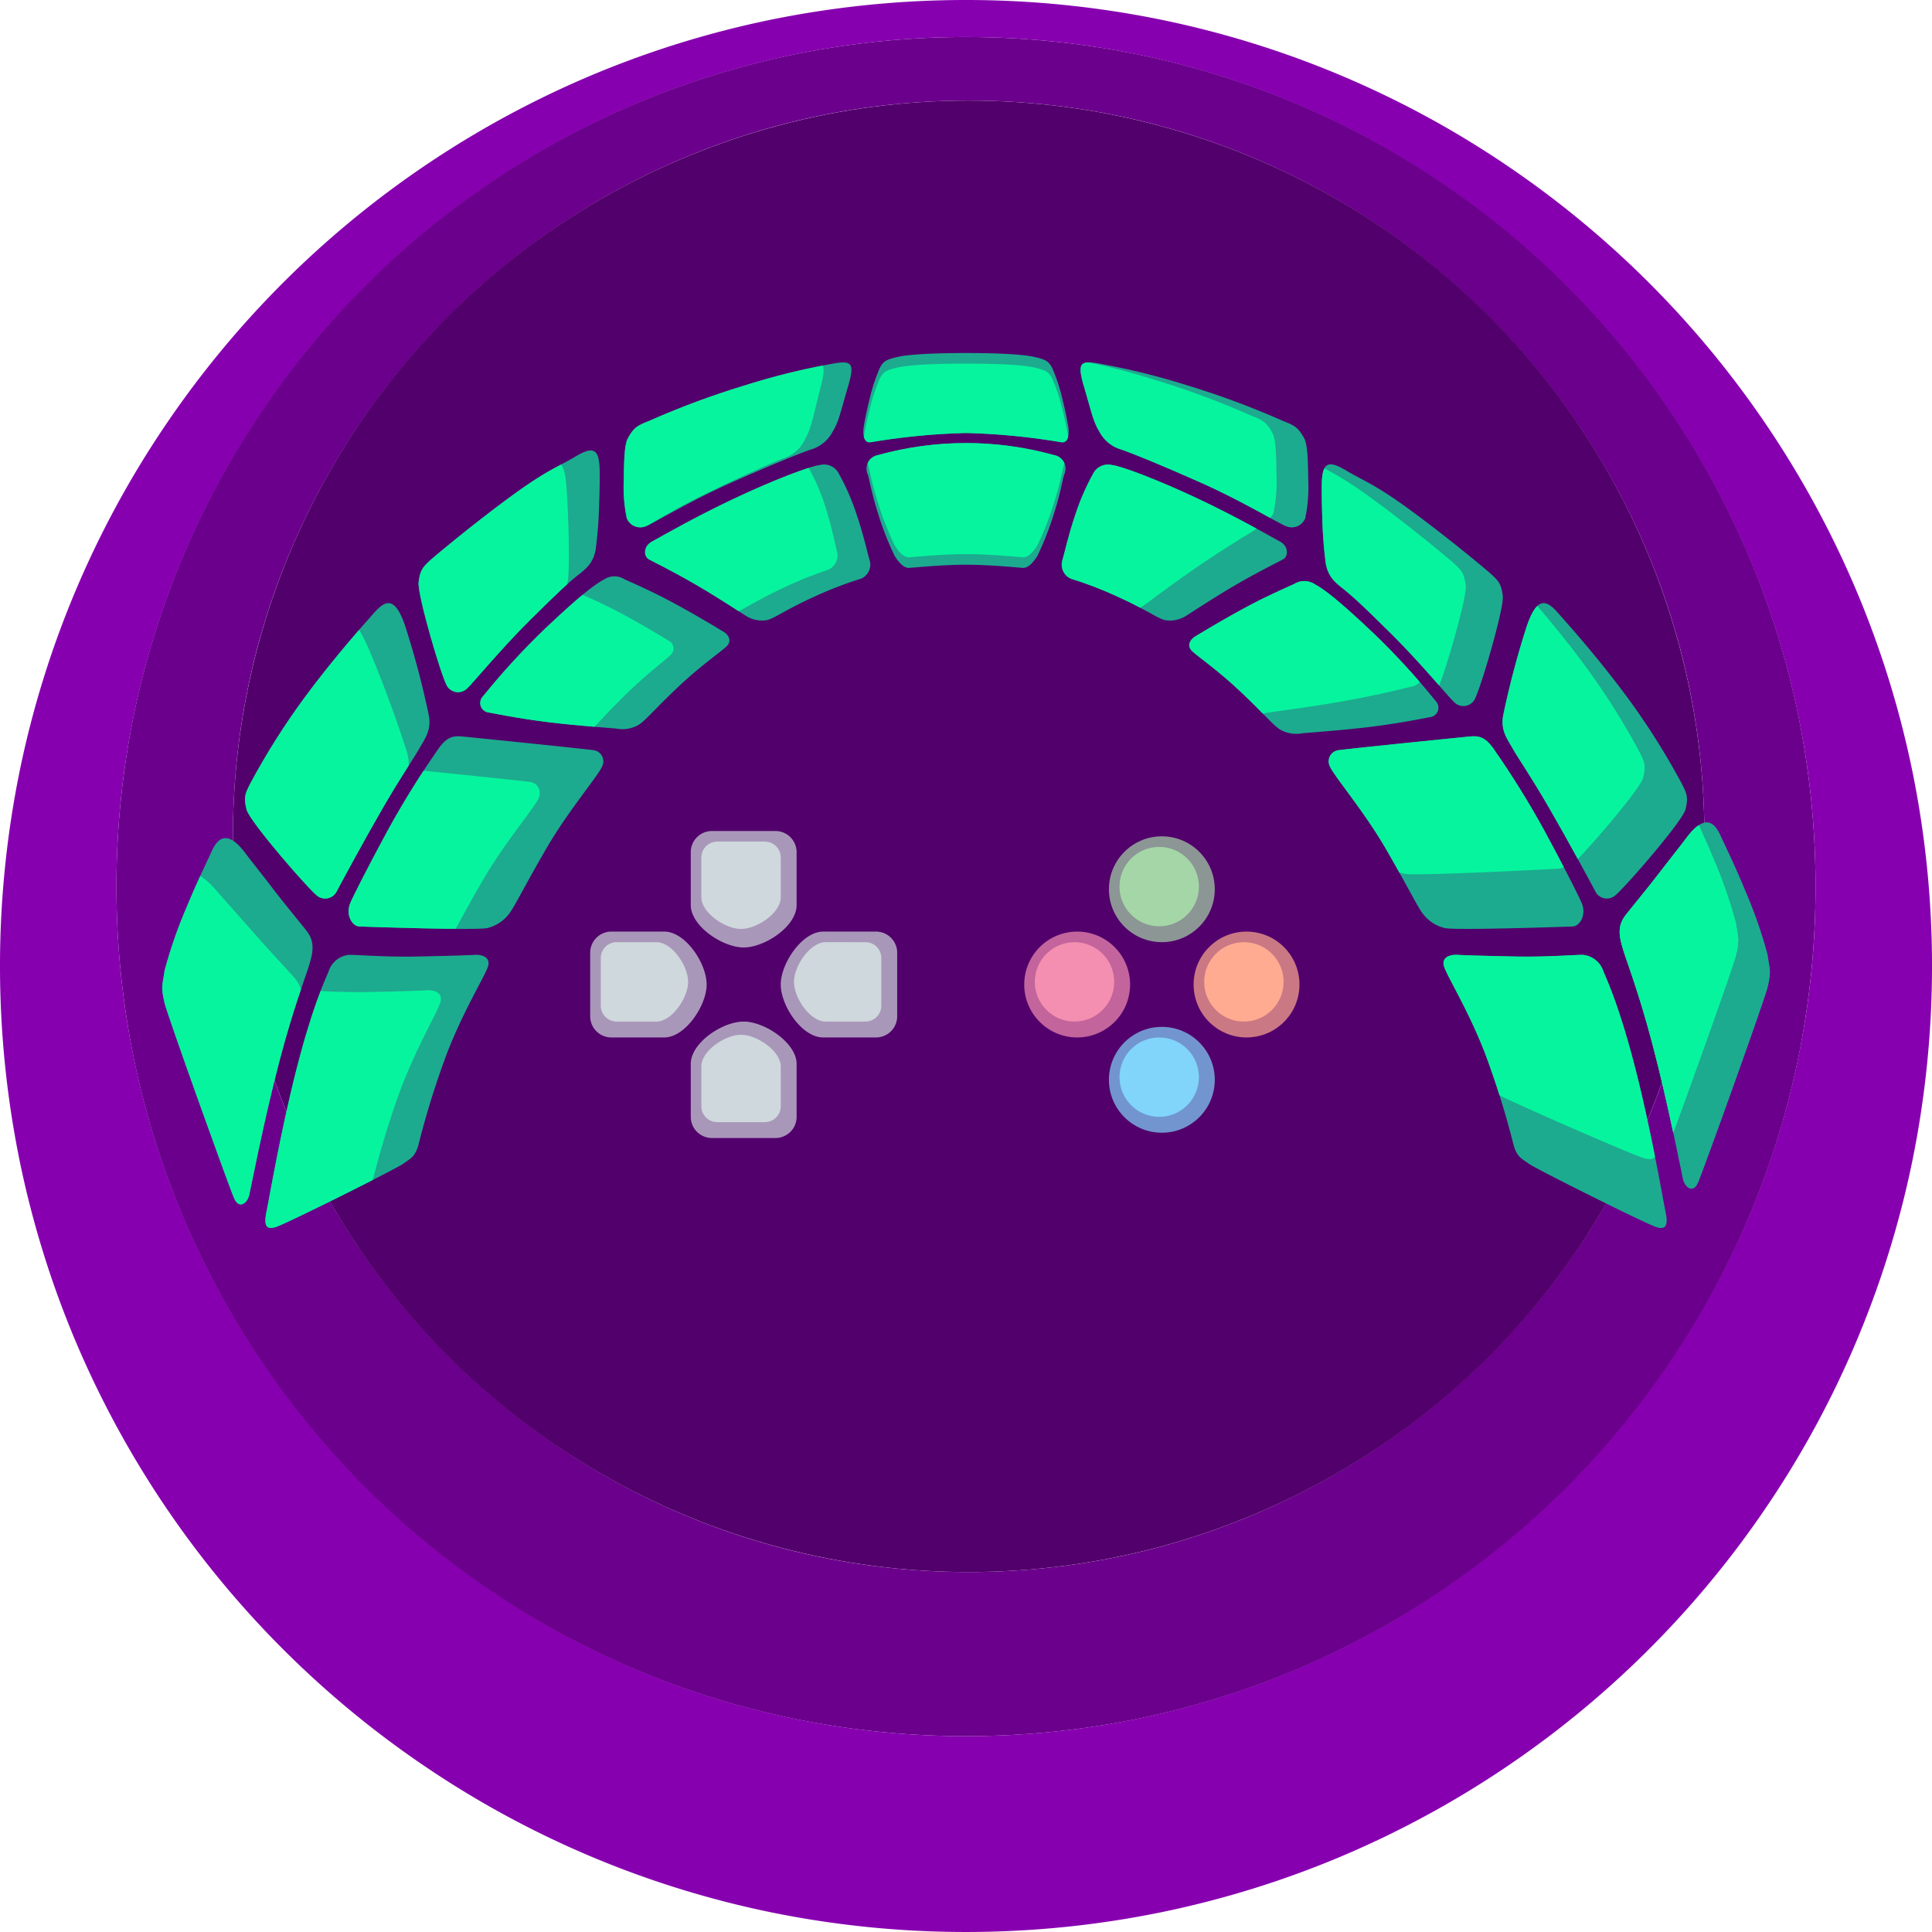 <svg xmlns="http://www.w3.org/2000/svg" xmlns:xlink="http://www.w3.org/1999/xlink" width="365.001" height="364.999" viewBox="0 0 365.001 364.999">
  <defs>
    <clipPath id="clip-path">
      <path id="Path_231" data-name="Path 231" d="M-6211.692-785.831c-1.444-1.022-2.184-1.267-2.871-3.346A161.115,161.115,0,0,0-6220.117-807c-3.381-8.607-7.417-14.813-7.712-16.393s1.313-2.013,2.613-1.933,5.427.209,11.412.321c5.4.1,11.377-.368,12.288-.321a4.5,4.5,0,0,1,3.869,3.134c.755,1.809,3.091,6.82,6.091,18.574s5.291,25.193,5.556,26.4c.509,2.32.618,4.123-1.777,3.278S-6210.248-784.809-6211.692-785.831Z" transform="translate(7311.071 1785.723)" fill="#07f49e" opacity="0.7"/>
    </clipPath>
    <clipPath id="clip-path-2">
      <path id="Path_232" data-name="Path 232" d="M-6193.069-808.2a87.56,87.56,0,0,0,1.955-12.712c.51-5.282.6-8.849.725-10.833s.444-6.16-5.9-3.137c-1.683.8-4.528,2.011-7.193,3.236-4,1.836-8.3,3.57-9.855,4.284-2.427,1.113-2.938,3.2-3.4,5.573s-1.173,8.493-3.474,18.306c-2.677,11.42-6.712,24.553-6.9,25.322-.343,1.394.373,3.27,2.213,1.834s27.166-24.445,28.94-26.435C-6193.781-805.21-6193.984-805.722-6193.069-808.2Z" transform="matrix(0.883, -0.469, 0.469, 0.883, 6991.972, -1230.526)" fill="#07f49e" opacity="0.7"/>
    </clipPath>
    <clipPath id="clip-path-3">
      <path id="Path_233" data-name="Path 233" d="M-6198.54-794.226a135.884,135.884,0,0,0,4.279-19.015c1.42-9.567,1.845-18.159,1.956-19.784.216-3.18.165-6.012-6.049-2.876a163.339,163.339,0,0,0-14.784,8.6c-2.535,1.667-2.717,3.735-3.285,5.729s-1.281,6.115-3.115,12.977-4.513,15.833-4.936,17.158a2.442,2.442,0,0,0,1.825,3.218c1.633.371,19.127-.858,21.132-2.057S-6199.217-792.151-6198.54-794.226Z" transform="translate(6072.863 -2893.377) rotate(-45)" fill="#07f49e" opacity="0.7"/>
    </clipPath>
    <clipPath id="clip-path-4">
      <path id="Path_234" data-name="Path 234" d="M-6198.353-794.8c.331-1.015,2.687-9.243,4.609-17.937s1.563-10.688,2.042-14.734-.423-4.858-4.495-3.09c-1.6.695-3.565,1.61-5.79,2.7a79.977,79.977,0,0,0-7.254,3.931c-2.535,1.667-2.717,3.735-3.285,5.729s-1.236,4.046-3.971,11.246-6.471,14.614-6.894,15.939a2.442,2.442,0,0,0,1.825,3.218c1.633.371,18.23-1.851,20.235-3.051S-6199.03-792.722-6198.353-794.8Z" transform="matrix(0.407, -0.914, 0.914, 0.407, 4341.191, -4453.521)" fill="#07f49e" opacity="0.7"/>
    </clipPath>
    <clipPath id="clip-path-5">
      <path id="Path_235" data-name="Path 235" d="M-6203.469-790.034a157.979,157.979,0,0,0,5.13-18.693,130.525,130.525,0,0,0,2.525-15.862c.479-4.46.225-5.266-4.495-3.407s-6.353,2.26-8.208,3.625a6.778,6.778,0,0,0-3.039,4.54c-.568,2.2-2.206,7.582-4.941,15.519s-6.306,15.117-6.729,16.578a2.731,2.731,0,0,0,1.825,3.548,28.892,28.892,0,0,0,7.175-.062c3.738-.373,6.71-.726,7.778-1.431C-6204.44-787-6204.146-787.747-6203.469-790.034Z" transform="translate(2380.53 -5251.505) rotate(-85)" fill="#07f49e" opacity="0.7"/>
    </clipPath>
    <clipPath id="clip-path-6">
      <path id="Path_236" data-name="Path 236" d="M-6210.881-790.852a7.347,7.347,0,0,1-3.761-3.381c-.875-1.655-2-5.227-5.129-12.949s-7.772-14.943-8.311-16.885a2.128,2.128,0,0,1,2.139-2.844c.986-.03,23.044.794,24.86.888s2.764.587,3.922,2.611a168.721,168.721,0,0,1,7.556,17.073c2.467,6.624,4.814,13.383,5.08,14.594.509,2.32-1.067,4.089-2.329,3.972S-6209.268-790.143-6210.881-790.852Z" transform="translate(7343.917 874.095) rotate(-8)" fill="#07f49e" opacity="0.7"/>
    </clipPath>
    <clipPath id="clip-path-7">
      <path id="Path_237" data-name="Path 237" d="M-6217.191-801.8a6.114,6.114,0,0,1-3.233-2.56c-.753-1.253-1.269-4.208-3.093-9.929s-3.826-9.668-4.288-11.138.8-2.126,1.839-2.154c.454-.012,6.261-.27,11.9-.164,4.333.081,8.567.525,9.292.558a3.576,3.576,0,0,1,3.372,1.977c1,1.533,2.394,4.6,5.173,13.373a137.825,137.825,0,0,1,4.075,16.926,1.8,1.8,0,0,1-2.418,2.162c-.588-.231-5.013-1.544-10.925-3.935C-6210.54-798.725-6216.519-801.541-6217.191-801.8Z" transform="matrix(0.875, -0.485, 0.485, 0.875, 6885.391, -1395.218)" fill="#07f49e" opacity="0.7"/>
    </clipPath>
    <clipPath id="clip-path-8">
      <path id="Path_238" data-name="Path 238" d="M-6217.279-801.188a5.618,5.618,0,0,1-2.889-2.56c-.672-1.253-.517-3.967-1.76-9.975a70.536,70.536,0,0,0-2.431-9.124,2.883,2.883,0,0,1,1.976-3.454c.677-.218,4.492-1.879,8.364-3.066a44.1,44.1,0,0,1,8.568-1.85,3.153,3.153,0,0,1,3.012,1.977c.89,1.533,2.873,8.758,4.434,17.034s2.236,15.042,2.516,17.044-1.323,2.994-2.343,2.546c-.508-.223-4.464-2.328-9.3-4.46C-6211.455-798.984-6216.657-800.918-6217.279-801.188Z" transform="translate(5337.161 -3662.603) rotate(-54)" fill="#07f49e" opacity="0.7"/>
    </clipPath>
    <clipPath id="clip-path-9">
      <path id="Union_3" data-name="Union 3" d="M7277.85,1454.9c-1.134-.086-6.384-.6-10.716-.6s-9.582.516-10.714.6-2.15-1.3-2.769-2.267a57.28,57.28,0,0,1-3.1-7.9c-1.264-3.913-1.684-6.669-1.955-7.437a2.618,2.618,0,0,1,1.955-3.716,61.971,61.971,0,0,1,33.175,0,2.616,2.616,0,0,1,1.955,3.714c-.271.768-.691,3.524-1.955,7.437a57.213,57.213,0,0,1-3.1,7.9c-.6.94-1.575,2.271-2.666,2.271Q7277.9,1454.905,7277.85,1454.9Z" transform="translate(-6274.135 -567.612)" fill="#07f49e" opacity="0.7"/>
    </clipPath>
    <clipPath id="clip-path-10">
      <path id="Union_4" data-name="Union 4" d="M7287.94,1448.259a125.45,125.45,0,0,0-17.959-1.74v0a125.612,125.612,0,0,0-17.959,1.738c-1.39.263-1.557-1.544-1.381-2.762s.576-3.249,1.165-5.58a33.8,33.8,0,0,1,1.91-5.728c.7-1.3,1.332-1.557,3.264-2.018s6.337-.756,13-.756,11.072.295,13,.756,2.559.717,3.264,2.018a33.813,33.813,0,0,1,1.91,5.728c.589,2.331.988,4.361,1.166,5.58.164,1.137.03,2.788-1.122,2.788A1.4,1.4,0,0,1,7287.94,1448.259Z" transform="translate(-6276.981 -584.716)" fill="#07f49e" opacity="0.7"/>
    </clipPath>
    <clipPath id="clip-path-11">
      <path id="Path_241" data-name="Path 241" d="M-6201.874-785.831c1.444-1.022,2.184-1.267,2.871-3.346A161.115,161.115,0,0,1-6193.449-807c3.381-8.607,7.417-14.813,7.712-16.393s-1.313-2.013-2.613-1.933-5.427.209-11.412.321c-5.4.1-11.377-.368-12.288-.321a4.5,4.5,0,0,0-3.869,3.134c-.755,1.809-3.091,6.82-6.091,18.574s-5.291,25.193-5.556,26.4c-.509,2.32-.618,4.123,1.777,3.278S-6203.318-784.809-6201.874-785.831Z" transform="translate(7088.496 1785.723)" fill="#07f49e" opacity="0.7"/>
    </clipPath>
    <clipPath id="clip-path-12">
      <path id="Path_242" data-name="Path 242" d="M34.127,32.388A87.56,87.56,0,0,1,36.082,45.1c.51,5.282.6,8.849.725,10.833s.444,6.16-5.9,3.137c-1.683-.8-4.528-2.011-7.193-3.236-4-1.836-8.3-3.57-9.855-4.284-2.427-1.113-2.938-3.2-3.4-5.573S9.285,37.484,6.984,27.672C4.308,16.251.272,3.119.083,2.349-.26.956.456-.92,2.3.515S29.461,24.96,31.236,26.95C33.416,29.395,33.212,29.907,34.127,32.388Z" transform="matrix(-0.883, -0.469, 0.469, -0.883, 856.539, 1007.962)" fill="#07f49e" opacity="0.7"/>
    </clipPath>
    <clipPath id="clip-path-13">
      <path id="Path_243" data-name="Path 243" d="M26.063,6.076a135.884,135.884,0,0,1,4.279,19.015c1.42,9.567,1.845,18.159,1.956,19.784.216,3.18.165,6.012-6.049,2.876a163.339,163.339,0,0,1-14.784-8.6C8.93,37.483,8.748,35.416,8.18,33.422S6.9,27.307,5.065,20.444.552,4.611.129,3.286A2.442,2.442,0,0,1,1.955.067C3.588-.3,21.082.925,23.087,2.125S25.386,4,26.063,6.076Z" transform="translate(871.902 950.775) rotate(-135)" fill="#07f49e" opacity="0.7"/>
    </clipPath>
    <clipPath id="clip-path-14">
      <path id="Path_244" data-name="Path 244" d="M25.166,7.043c.331,1.015,2.687,9.243,4.609,17.938s1.563,10.688,2.042,14.734-.423,4.858-4.495,3.09c-1.6-.695-3.565-1.61-5.79-2.7a79.977,79.977,0,0,1-7.254-3.931c-2.535-1.667-2.717-3.735-3.285-5.729S9.758,26.4,7.023,19.2.552,4.585.129,3.26A2.442,2.442,0,0,1,1.955.041C3.588-.33,20.185,1.892,22.189,3.092S24.488,4.968,25.166,7.043Z" transform="matrix(-0.407, -0.914, 0.914, -0.407, 895.792, 911.537)" fill="#07f49e" opacity="0.7"/>
    </clipPath>
    <clipPath id="clip-path-15">
      <path id="Path_245" data-name="Path 245" d="M19.885,6.03a157.979,157.979,0,0,1,5.13,18.693,130.525,130.525,0,0,1,2.525,15.862c.479,4.46.225,5.266-4.495,3.407s-6.353-2.26-8.208-3.625a6.778,6.778,0,0,1-3.039-4.54c-.568-2.2-2.206-7.582-4.941-15.519S.553,5.19.13,3.729A2.731,2.731,0,0,1,1.955.181,28.892,28.892,0,0,1,9.13.243c3.738.373,6.71.726,7.778,1.431C18.914,3,19.208,3.742,19.885,6.03Z" transform="matrix(-0.087, -0.996, 0.996, -0.087, 928.893, 879.836)" fill="#07f49e" opacity="0.7"/>
    </clipPath>
    <clipPath id="clip-path-16">
      <path id="Path_246" data-name="Path 246" d="M17.315,3.085a7.347,7.347,0,0,0-3.761,3.381c-.875,1.655-2,5.227-5.129,12.949S.653,34.358.115,36.3a2.128,2.128,0,0,0,2.139,2.844c.986.03,23.044-.794,24.86-.888s2.764-.587,3.922-2.611a168.721,168.721,0,0,0,7.556-17.073c2.467-6.624,4.814-13.383,5.08-14.594C44.18,1.658,42.6-.112,41.342.005S18.928,2.376,17.315,3.085Z" transform="translate(919.302 960.792) rotate(-172)" fill="#07f49e" opacity="0.7"/>
    </clipPath>
    <clipPath id="clip-path-17">
      <path id="Path_247" data-name="Path 247" d="M10.713,9.17a6.114,6.114,0,0,0-3.233,2.56c-.753,1.253-1.269,4.208-3.093,9.929S.561,31.327.1,32.8s.8,2.126,1.839,2.154c.454.012,6.261.27,11.9.164,4.333-.081,8.567-.525,9.292-.558A3.576,3.576,0,0,0,26.5,32.579c1-1.533,2.394-4.6,5.173-13.373A137.825,137.825,0,0,0,35.753,2.28,1.8,1.8,0,0,0,33.335.118c-.588.231-5.013,1.544-10.925,3.935C17.364,6.093,11.385,8.909,10.713,9.17Z" transform="matrix(-0.875, -0.485, 0.485, -0.875, 931.932, 930.878)" fill="#07f49e" opacity="0.7"/>
    </clipPath>
    <clipPath id="clip-path-18">
      <path id="Path_248" data-name="Path 248" d="M7.178,8.678a5.618,5.618,0,0,0-2.889,2.56c-.672,1.253-.517,3.967-1.76,9.975A70.536,70.536,0,0,1,.1,30.338a2.883,2.883,0,0,0,1.976,3.454c.677.218,4.492,1.879,8.364,3.066a44.1,44.1,0,0,0,8.568,1.85,3.153,3.153,0,0,0,3.012-1.977c.89-1.533,2.873-8.758,4.434-17.034S28.688,4.655,28.968,2.652,27.645-.342,26.625.106c-.508.223-4.464,2.328-9.3,4.46C13,6.474,7.8,8.409,7.178,8.678Z" transform="matrix(-0.588, -0.809, 0.809, -0.588, 948.636, 907.263)" fill="#07f49e" opacity="0.7"/>
    </clipPath>
  </defs>
  <g id="_3d-dark-bulb" data-name="3d-dark-bulb" transform="translate(9516.001 1118.999)">
    <g id="dark-bulb" transform="translate(-1173)">
      <path id="Exclusion_3" data-name="Exclusion 3" d="M7428.5,1792a183.849,183.849,0,0,1-36.78-3.708,181.506,181.506,0,0,1-65.258-27.461,183.037,183.037,0,0,1-66.122-80.295,181.551,181.551,0,0,1-10.634-34.257,184.265,184.265,0,0,1,0-73.56,181.487,181.487,0,0,1,27.46-65.257,183.031,183.031,0,0,1,80.3-66.12,181.567,181.567,0,0,1,34.257-10.634,184.278,184.278,0,0,1,73.56,0,181.493,181.493,0,0,1,65.257,27.46,183.026,183.026,0,0,1,66.121,80.294,181.592,181.592,0,0,1,10.634,34.257,184.289,184.289,0,0,1,0,73.56,181.511,181.511,0,0,1-27.46,65.257,183.042,183.042,0,0,1-80.294,66.121,181.585,181.585,0,0,1-34.257,10.634A183.841,183.841,0,0,1,7428.5,1792Zm0-358c-88.5,0-160.5,72-160.5,160.5s72,160.5,160.5,160.5,160.5-72,160.5-160.5S7517,1434,7428.5,1434Z" transform="translate(-15589 -2546)" fill="#8700b0"/>
      <path id="Exclusion_4" data-name="Exclusion 4" d="M7406.5,1748a161.681,161.681,0,0,1-32.347-3.261,159.617,159.617,0,0,1-57.391-24.15,160.959,160.959,0,0,1-58.149-70.615,159.69,159.69,0,0,1-9.352-30.127,162.067,162.067,0,0,1,0-64.693,159.632,159.632,0,0,1,24.149-57.391,160.966,160.966,0,0,1,70.615-58.15,159.689,159.689,0,0,1,30.128-9.352,162.066,162.066,0,0,1,64.692,0,159.615,159.615,0,0,1,57.391,24.15,160.962,160.962,0,0,1,58.15,70.615,159.723,159.723,0,0,1,9.352,30.128,162.067,162.067,0,0,1,0,64.693,159.623,159.623,0,0,1-24.15,57.391,160.975,160.975,0,0,1-70.615,58.15,159.676,159.676,0,0,1-30.128,9.352A161.667,161.667,0,0,1,7406.5,1748Zm.5-309c-76.645,0-139,62.355-139,139s62.355,139,139,139,139-62.355,139-139S7483.645,1439,7407,1439Z" transform="translate(-15567 -2539)" fill="#6b008c"/>
      <circle id="Ellipse_49" data-name="Ellipse 49" cx="139" cy="139" r="139" transform="translate(-8299 -1100)" fill="#52006b"/>
      <g id="Group_143" data-name="Group 143" transform="translate(518.5 -242)">
        <g id="Group_136" data-name="Group 136" transform="translate(-9672 -1657)">
          <g id="Component_18_3" data-name="Component 18 – 3" transform="translate(922 956)">
            <path id="Path_209" data-name="Path 209" d="M5,0H15c4.006,0,8,6,8,10s-4.058,10-8,10H5a4,4,0,0,1-4-4V4A4,4,0,0,1,5,0Z" transform="translate(-1 0)" fill="#a997ba"/>
            <path id="Path_210" data-name="Path 210" d="M4,0h7.5c3,0,6,4.5,6,7.5s-3.044,7.5-6,7.5H4a3,3,0,0,1-3-3V3A3,3,0,0,1,4,0Z" transform="translate(1 2)" fill="#cfd8dc"/>
          </g>
          <g id="Group_124" data-name="Group 124">
            <path id="Path_209-2" data-name="Path 209" d="M5,0H15c4.006,0,8,6,8,10s-4.058,10-8,10H5a4,4,0,0,1-4-4V4A4,4,0,0,1,5,0Z" transform="translate(961 936) rotate(90)" fill="#a997ba"/>
            <path id="Path_210-2" data-name="Path 210" d="M4,0h7.5c3,0,6,4.5,6,7.5s-3.044,7.5-6,7.5H4a3,3,0,0,1-3-3V3A3,3,0,0,1,4,0Z" transform="translate(958 938) rotate(90)" fill="#cfd8dc"/>
          </g>
          <g id="Group_122" data-name="Group 122">
            <path id="Path_209-3" data-name="Path 209" d="M5,0H15c4.006,0,8,6,8,10s-4.058,10-8,10H5a4,4,0,0,1-4-4V4A4,4,0,0,1,5,0Z" transform="translate(981 976) rotate(180)" fill="#a997ba"/>
            <path id="Path_210-3" data-name="Path 210" d="M4,0h7.5c3,0,6,4.5,6,7.5s-3.044,7.5-6,7.5H4a3,3,0,0,1-3-3V3A3,3,0,0,1,4,0Z" transform="translate(978 973) rotate(180)" fill="#cfd8dc"/>
          </g>
          <g id="Group_123" data-name="Group 123">
            <path id="Path_209-4" data-name="Path 209" d="M5,0H15c4.006,0,8,6,8,10s-4.058,10-8,10H5a4,4,0,0,1-4-4V4A4,4,0,0,1,5,0Z" transform="translate(941 996) rotate(-90)" fill="#a997ba"/>
            <path id="Path_210-4" data-name="Path 210" d="M4,0h7.5c3,0,6,4.5,6,7.5s-3.044,7.5-6,7.5H4a3,3,0,0,1-3-3V3A3,3,0,0,1,4,0Z" transform="translate(943 993) rotate(-90)" fill="#cfd8dc"/>
          </g>
        </g>
        <g id="Group_137" data-name="Group 137" transform="translate(-9672 -1657)">
          <circle id="Ellipse_32" data-name="Ellipse 32" cx="10" cy="10" r="10" transform="translate(1036 956)" fill="#cb7885"/>
          <circle id="Ellipse_34" data-name="Ellipse 34" cx="10" cy="10" r="10" transform="translate(1020 974)" fill="#7295cf"/>
          <circle id="Ellipse_35" data-name="Ellipse 35" cx="10" cy="10" r="10" transform="translate(1020 938)" fill="#8c9695"/>
          <circle id="Ellipse_33" data-name="Ellipse 33" cx="10" cy="10" r="10" transform="translate(1004 956)" fill="#c3649c"/>
          <circle id="Ellipse_36" data-name="Ellipse 36" cx="7.5" cy="7.5" r="7.5" transform="translate(1022 940)" fill="#a5d6a7"/>
          <circle id="Ellipse_38" data-name="Ellipse 38" cx="7.5" cy="7.5" r="7.5" transform="translate(1038 958)" fill="#ffab91"/>
          <circle id="Ellipse_39" data-name="Ellipse 39" cx="7.5" cy="7.5" r="7.5" transform="translate(1022 976)" fill="#81d4fa"/>
          <circle id="Ellipse_37" data-name="Ellipse 37" cx="7.5" cy="7.5" r="7.5" transform="translate(1006 958)" fill="#f48fb1"/>
        </g>
        <g id="_70" data-name="70" transform="translate(-9672 -1657)">
          <path id="Path_178" data-name="Path 178" d="M-6211.692-785.831c-1.444-1.022-2.184-1.267-2.871-3.346A161.115,161.115,0,0,0-6220.117-807c-3.381-8.607-7.417-14.813-7.712-16.393s1.313-2.013,2.613-1.933,5.427.209,11.412.321c5.4.1,11.377-.368,12.288-.321a4.5,4.5,0,0,1,3.869,3.134c.755,1.809,3.091,6.82,6.091,18.574s5.291,25.193,5.556,26.4c.509,2.32.618,4.123-1.777,3.278S-6210.248-784.809-6211.692-785.831Z" transform="translate(7311.071 1785.723)" fill="#1cab8f"/>
          <path id="Path_179" data-name="Path 179" d="M-6193.069-808.2a87.56,87.56,0,0,0,1.955-12.712c.51-5.282.6-8.849.725-10.833s.444-6.16-5.9-3.137c-1.683.8-4.528,2.011-7.193,3.236-4,1.836-8.3,3.57-9.855,4.284-2.427,1.113-2.938,3.2-3.4,5.573s-1.173,8.493-3.474,18.306c-2.677,11.42-6.712,24.553-6.9,25.322-.343,1.394.373,3.27,2.213,1.834s27.166-24.445,28.94-26.435C-6193.781-805.21-6193.984-805.722-6193.069-808.2Z" transform="matrix(0.883, -0.469, 0.469, 0.883, 6991.972, -1230.526)" fill="#1cab8f"/>
          <path id="Path_180" data-name="Path 180" d="M-6198.54-794.226a135.884,135.884,0,0,0,4.279-19.015c1.42-9.567,1.845-18.159,1.956-19.784.216-3.18.165-6.012-6.049-2.876a163.339,163.339,0,0,0-14.784,8.6c-2.535,1.667-2.717,3.735-3.285,5.729s-1.281,6.115-3.115,12.977-4.513,15.833-4.936,17.158a2.442,2.442,0,0,0,1.825,3.218c1.633.371,19.127-.858,21.132-2.057S-6199.217-792.151-6198.54-794.226Z" transform="translate(6072.863 -2893.377) rotate(-45)" fill="#1cab8f"/>
          <path id="Path_181" data-name="Path 181" d="M-6198.353-794.8c.331-1.015,2.687-9.243,4.609-17.937s1.563-10.688,2.042-14.734-.423-4.858-4.495-3.09c-1.6.695-3.565,1.61-5.79,2.7a79.977,79.977,0,0,0-7.254,3.931c-2.535,1.667-2.717,3.735-3.285,5.729s-1.236,4.046-3.971,11.246-6.471,14.614-6.894,15.939a2.442,2.442,0,0,0,1.825,3.218c1.633.371,18.23-1.851,20.235-3.051S-6199.03-792.722-6198.353-794.8Z" transform="matrix(0.407, -0.914, 0.914, 0.407, 4341.191, -4453.521)" fill="#1cab8f"/>
          <path id="Path_182" data-name="Path 182" d="M-6203.469-790.034a157.979,157.979,0,0,0,5.13-18.693,130.525,130.525,0,0,0,2.525-15.862c.479-4.46.225-5.266-4.495-3.407s-6.353,2.26-8.208,3.625a6.778,6.778,0,0,0-3.039,4.54c-.568,2.2-2.206,7.582-4.941,15.519s-6.306,15.117-6.729,16.578a2.731,2.731,0,0,0,1.825,3.548,28.892,28.892,0,0,0,7.175-.062c3.738-.373,6.71-.726,7.778-1.431C-6204.44-787-6204.146-787.747-6203.469-790.034Z" transform="translate(2380.53 -5251.505) rotate(-85)" fill="#1cab8f"/>
          <path id="Path_183" data-name="Path 183" d="M-6210.881-790.852a7.347,7.347,0,0,1-3.761-3.381c-.875-1.655-2-5.227-5.129-12.949s-7.772-14.943-8.311-16.885a2.128,2.128,0,0,1,2.139-2.844c.986-.03,23.044.794,24.86.888s2.764.587,3.922,2.611a168.721,168.721,0,0,1,7.556,17.073c2.467,6.624,4.814,13.383,5.08,14.594.509,2.32-1.067,4.089-2.329,3.972S-6209.268-790.143-6210.881-790.852Z" transform="translate(7343.917 874.095) rotate(-8)" fill="#1cab8f"/>
          <path id="Path_184" data-name="Path 184" d="M-6217.191-801.8a6.114,6.114,0,0,1-3.233-2.56c-.753-1.253-1.269-4.208-3.093-9.929s-3.826-9.668-4.288-11.138.8-2.126,1.839-2.154c.454-.012,6.261-.27,11.9-.164,4.333.081,8.567.525,9.292.558a3.576,3.576,0,0,1,3.372,1.977c1,1.533,2.394,4.6,5.173,13.373a137.825,137.825,0,0,1,4.075,16.926,1.8,1.8,0,0,1-2.418,2.162c-.588-.231-5.013-1.544-10.925-3.935C-6210.54-798.725-6216.519-801.541-6217.191-801.8Z" transform="matrix(0.875, -0.485, 0.485, 0.875, 6885.391, -1395.218)" fill="#1cab8f"/>
          <path id="Path_185" data-name="Path 185" d="M-6217.279-801.188a5.618,5.618,0,0,1-2.889-2.56c-.672-1.253-.517-3.967-1.76-9.975a70.536,70.536,0,0,0-2.431-9.124,2.883,2.883,0,0,1,1.976-3.454c.677-.218,4.492-1.879,8.364-3.066a44.1,44.1,0,0,1,8.568-1.85,3.153,3.153,0,0,1,3.012,1.977c.89,1.533,2.873,8.758,4.434,17.034s2.236,15.042,2.516,17.044-1.323,2.994-2.343,2.546c-.508-.223-4.464-2.328-9.3-4.46C-6211.455-798.984-6216.657-800.918-6217.279-801.188Z" transform="translate(5337.161 -3662.603) rotate(-54)" fill="#1cab8f"/>
          <path id="Union_6" data-name="Union 6" d="M7277.85,1454.9c-1.134-.086-6.384-.6-10.716-.6s-9.582.516-10.714.6-2.15-1.3-2.769-2.267a57.28,57.28,0,0,1-3.1-7.9c-1.264-3.913-1.684-6.669-1.955-7.437a2.618,2.618,0,0,1,1.955-3.716,61.971,61.971,0,0,1,33.175,0,2.616,2.616,0,0,1,1.955,3.714c-.271.768-.691,3.524-1.955,7.437a57.213,57.213,0,0,1-3.1,7.9c-.6.94-1.575,2.271-2.666,2.271Q7277.9,1454.905,7277.85,1454.9Z" transform="translate(-6274.135 -567.612)" fill="#1cab8f"/>
          <path id="Union_5" data-name="Union 5" d="M7287.94,1448.259a125.45,125.45,0,0,0-17.959-1.74v0a125.612,125.612,0,0,0-17.959,1.738c-1.39.263-1.557-1.544-1.381-2.762s.576-3.249,1.165-5.58a33.8,33.8,0,0,1,1.91-5.728c.7-1.3,1.332-1.557,3.264-2.018s6.337-.756,13-.756,11.072.295,13,.756,2.559.717,3.264,2.018a33.813,33.813,0,0,1,1.91,5.728c.589,2.331.988,4.361,1.166,5.58.164,1.137.03,2.788-1.122,2.788A1.4,1.4,0,0,1,7287.94,1448.259Z" transform="translate(-6276.981 -584.716)" fill="#1cab8f"/>
          <path id="Path_178-2" data-name="Path 178" d="M-6201.874-785.831c1.444-1.022,2.184-1.267,2.871-3.346A161.115,161.115,0,0,1-6193.449-807c3.381-8.607,7.417-14.813,7.712-16.393s-1.313-2.013-2.613-1.933-5.427.209-11.412.321c-5.4.1-11.377-.368-12.288-.321a4.5,4.5,0,0,0-3.869,3.134c-.755,1.809-3.091,6.82-6.091,18.574s-5.291,25.193-5.556,26.4c-.509,2.32-.618,4.123,1.777,3.278S-6203.318-784.809-6201.874-785.831Z" transform="translate(7088.496 1785.723)" fill="#1cab8f"/>
          <path id="Path_179-2" data-name="Path 179" d="M34.127,32.388A87.56,87.56,0,0,1,36.082,45.1c.51,5.282.6,8.849.725,10.833s.444,6.16-5.9,3.137c-1.683-.8-4.528-2.011-7.193-3.236-4-1.836-8.3-3.57-9.855-4.284-2.427-1.113-2.938-3.2-3.4-5.573S9.285,37.484,6.984,27.672C4.308,16.251.272,3.119.083,2.349-.26.956.456-.92,2.3.515S29.461,24.96,31.236,26.95C33.416,29.395,33.212,29.907,34.127,32.388Z" transform="matrix(-0.883, -0.469, 0.469, -0.883, 856.539, 1007.962)" fill="#1cab8f"/>
          <path id="Path_180-2" data-name="Path 180" d="M26.063,6.076a135.884,135.884,0,0,1,4.279,19.015c1.42,9.567,1.845,18.159,1.956,19.784.216,3.18.165,6.012-6.049,2.876a163.339,163.339,0,0,1-14.784-8.6C8.93,37.483,8.748,35.416,8.18,33.422S6.9,27.307,5.065,20.444.552,4.611.129,3.286A2.442,2.442,0,0,1,1.955.067C3.588-.3,21.082.925,23.087,2.125S25.386,4,26.063,6.076Z" transform="translate(871.902 950.775) rotate(-135)" fill="#1cab8f"/>
          <path id="Path_181-2" data-name="Path 181" d="M25.166,7.043c.331,1.015,2.687,9.243,4.609,17.938s1.563,10.688,2.042,14.734-.423,4.858-4.495,3.09c-1.6-.695-3.565-1.61-5.79-2.7a79.977,79.977,0,0,1-7.254-3.931c-2.535-1.667-2.717-3.735-3.285-5.729S9.758,26.4,7.023,19.2.552,4.585.129,3.26A2.442,2.442,0,0,1,1.955.041C3.588-.33,20.185,1.892,22.189,3.092S24.488,4.968,25.166,7.043Z" transform="matrix(-0.407, -0.914, 0.914, -0.407, 895.792, 911.537)" fill="#1cab8f"/>
          <path id="Path_182-2" data-name="Path 182" d="M19.885,6.03a157.979,157.979,0,0,1,5.13,18.693,130.525,130.525,0,0,1,2.525,15.862c.479,4.46.225,5.266-4.495,3.407s-6.353-2.26-8.208-3.625a6.778,6.778,0,0,1-3.039-4.54c-.568-2.2-2.206-7.582-4.941-15.519S.553,5.19.13,3.729A2.731,2.731,0,0,1,1.955.181,28.892,28.892,0,0,1,9.13.243c3.738.373,6.71.726,7.778,1.431C18.914,3,19.208,3.742,19.885,6.03Z" transform="matrix(-0.087, -0.996, 0.996, -0.087, 928.893, 879.836)" fill="#1cab8f"/>
          <path id="Path_183-2" data-name="Path 183" d="M17.315,3.085a7.347,7.347,0,0,0-3.761,3.381c-.875,1.655-2,5.227-5.129,12.949S.653,34.358.115,36.3a2.128,2.128,0,0,0,2.139,2.844c.986.03,23.044-.794,24.86-.888s2.764-.587,3.922-2.611a168.721,168.721,0,0,0,7.556-17.073c2.467-6.624,4.814-13.383,5.08-14.594C44.18,1.658,42.6-.112,41.342.005S18.928,2.376,17.315,3.085Z" transform="translate(919.302 960.792) rotate(-172)" fill="#1cab8f"/>
          <path id="Path_184-2" data-name="Path 184" d="M10.713,9.17a6.114,6.114,0,0,0-3.233,2.56c-.753,1.253-1.269,4.208-3.093,9.929S.561,31.327.1,32.8s.8,2.126,1.839,2.154c.454.012,6.261.27,11.9.164,4.333-.081,8.567-.525,9.292-.558A3.576,3.576,0,0,0,26.5,32.579c1-1.533,2.394-4.6,5.173-13.373A137.825,137.825,0,0,0,35.753,2.28,1.8,1.8,0,0,0,33.335.118c-.588.231-5.013,1.544-10.925,3.935C17.364,6.093,11.385,8.909,10.713,9.17Z" transform="matrix(-0.875, -0.485, 0.485, -0.875, 931.932, 930.878)" fill="#1cab8f"/>
          <path id="Path_185-2" data-name="Path 185" d="M7.178,8.678a5.618,5.618,0,0,0-2.889,2.56c-.672,1.253-.517,3.967-1.76,9.975A70.536,70.536,0,0,1,.1,30.338a2.883,2.883,0,0,0,1.976,3.454c.677.218,4.492,1.879,8.364,3.066a44.1,44.1,0,0,0,8.568,1.85,3.153,3.153,0,0,0,3.012-1.977c.89-1.533,2.873-8.758,4.434-17.034S28.688,4.655,28.968,2.652,27.645-.342,26.625.106c-.508.223-4.464,2.328-9.3,4.46C13,6.474,7.8,8.409,7.178,8.678Z" transform="matrix(-0.588, -0.809, 0.809, -0.588, 948.636, 907.263)" fill="#1cab8f"/>
        </g>
        <g id="_100" data-name="100" transform="translate(-9672 -1657)">
          <g id="Mask_Group_4" data-name="Mask Group 4" clip-path="url(#clip-path)">
            <path id="Path_211" data-name="Path 211" d="M-6209.446-785.831c-1.646-1.022-2.487-1.267-3.27-3.346A146.923,146.923,0,0,0-6219.041-807c-3.851-8.607-8.447-14.813-8.783-16.393s1.5-2.013,2.977-1.933,6.181.209,13,.321c6.149.1,12.957-.368,13.994-.321a5.038,5.038,0,0,1,4.406,3.134c.859,1.809,3.521,6.82,6.938,18.574s6.025,25.193,6.328,26.4c.579,2.32.7,4.123-2.024,3.278S-6207.8-784.809-6209.446-785.831Z" transform="translate(7303.215 1772.723)" fill="#07f49e"/>
          </g>
          <g id="Mask_Group_3" data-name="Mask Group 3" clip-path="url(#clip-path-2)">
            <path id="Path_212" data-name="Path 212" d="M-6193.069-808.2a87.56,87.56,0,0,0,1.955-12.712c.51-5.282.6-8.849.725-10.833s.444-6.16-5.9-3.137c-1.683.8-4.528,2.011-7.193,3.236-4,1.836-8.3,3.57-9.855,4.284-2.427,1.113-2.938,3.2-3.4,5.573s-1.173,8.493-3.474,18.306c-2.677,11.42-6.712,24.553-6.9,25.322-.343,1.394.373,3.27,2.213,1.834s27.166-24.445,28.94-26.435C-6193.781-805.21-6193.984-805.722-6193.069-808.2Z" transform="matrix(0.883, -0.469, 0.469, 0.883, 6985.972, -1236.526)" fill="#07f49e"/>
          </g>
          <g id="Mask_Group_6" data-name="Mask Group 6" clip-path="url(#clip-path-3)">
            <path id="Path_213" data-name="Path 213" d="M-6198.54-794.226a135.884,135.884,0,0,0,4.279-19.015c1.42-9.567,1.845-18.159,1.956-19.784.216-3.18.165-6.012-6.049-2.876a163.339,163.339,0,0,0-14.784,8.6c-2.535,1.667-2.717,3.735-3.285,5.729s-1.281,6.115-3.115,12.977-4.513,15.833-4.936,17.158a2.442,2.442,0,0,0,1.825,3.218c1.633.371,19.127-.858,21.132-2.057S-6199.217-792.151-6198.54-794.226Z" transform="translate(6064.863 -2899.377) rotate(-45)" fill="#07f49e"/>
          </g>
          <g id="Mask_Group_7" data-name="Mask Group 7" clip-path="url(#clip-path-4)">
            <path id="Path_214" data-name="Path 214" d="M-6198.353-794.8c.331-1.015,2.687-9.243,4.609-17.937s1.563-10.688,2.042-14.734-.423-4.858-4.495-3.09c-1.6.695-3.565,1.61-5.79,2.7a79.977,79.977,0,0,0-7.254,3.931c-2.535,1.667-2.717,3.735-3.285,5.729s-1.236,4.046-3.971,11.246-6.471,14.614-6.894,15.939a2.442,2.442,0,0,0,1.825,3.218c1.633.371,18.23-1.851,20.235-3.051S-6199.03-792.722-6198.353-794.8Z" transform="matrix(0.407, -0.914, 0.914, 0.407, 4334.191, -4455.521)" fill="#07f49e"/>
          </g>
          <g id="Mask_Group_10" data-name="Mask Group 10" clip-path="url(#clip-path-5)">
            <path id="Path_215" data-name="Path 215" d="M-6203.469-790.034a157.979,157.979,0,0,0,5.13-18.693,130.525,130.525,0,0,0,2.525-15.862c.479-4.46.225-5.266-4.495-3.407s-6.353,2.26-8.208,3.625a6.778,6.778,0,0,0-3.039,4.54c-.568,2.2-2.206,7.582-4.941,15.519s-6.306,15.117-6.729,16.578a2.731,2.731,0,0,0,1.825,3.548,28.892,28.892,0,0,0,7.175-.062c3.738-.373,6.71-.726,7.778-1.431C-6204.44-787-6204.146-787.747-6203.469-790.034Z" transform="translate(2374.53 -5252.505) rotate(-85)" fill="#07f49e"/>
          </g>
          <g id="Mask_Group_5" data-name="Mask Group 5" clip-path="url(#clip-path-6)">
            <path id="Path_216" data-name="Path 216" d="M-6207.292-790.852a8.513,8.513,0,0,1-4.54-3.381c-1.057-1.655-2.421-5.227-6.192-12.949s-9.384-14.943-10.034-16.885,1.12-2.807,2.582-2.844c1.191-.03,27.821.794,30.015.888a5.084,5.084,0,0,1,4.735,2.611,156.122,156.122,0,0,1,9.122,17.073c2.979,6.624,5.812,13.383,6.133,14.594a3.074,3.074,0,0,1-2.812,3.972C-6179.807-787.89-6205.344-790.143-6207.292-790.852Z" transform="translate(7332.932 864.358) rotate(-8)" fill="#07f49e"/>
          </g>
          <g id="Mask_Group_8" data-name="Mask Group 8" clip-path="url(#clip-path-7)">
            <path id="Path_217" data-name="Path 217" d="M-6215.286-801.8a7.125,7.125,0,0,1-3.809-2.56c-.887-1.253-1.494-4.208-3.644-9.929s-4.506-9.668-5.05-11.138.939-2.126,2.166-2.154c.535-.012,7.375-.27,14.021-.164,5.1.081,10.091.525,10.945.558a4.389,4.389,0,0,1,3.972,1.977c1.173,1.533,2.82,4.6,6.093,13.373a120.532,120.532,0,0,1,4.8,16.926c.517,1.757-1.5,2.61-2.848,2.162-.692-.231-5.9-1.544-12.869-3.935C-6207.452-798.725-6214.494-801.541-6215.286-801.8Z" transform="matrix(0.875, -0.485, 0.485, 0.875, 6876.817, -1398.129)" fill="#07f49e"/>
          </g>
          <g id="Mask_Group_9" data-name="Mask Group 9" clip-path="url(#clip-path-8)">
            <path id="Path_218" data-name="Path 218" d="M-6215.682-801.188a6.611,6.611,0,0,1-3.531-2.56c-.822-1.253-.632-3.967-2.151-9.975a60.785,60.785,0,0,0-2.972-9.124c-.506-1.47.628-2.982,2.415-3.454.828-.218,5.491-1.879,10.225-3.066a64.533,64.533,0,0,1,10.475-1.85,3.979,3.979,0,0,1,3.683,1.977c1.088,1.533,3.512,8.758,5.42,17.034s2.734,15.042,3.076,17.044a2.23,2.23,0,0,1-2.864,2.546c-.621-.223-5.458-2.328-11.368-4.46C-6208.561-798.984-6214.921-800.918-6215.682-801.188Z" transform="translate(5328.368 -3663.381) rotate(-54)" fill="#07f49e"/>
          </g>
          <g id="Mask_Group_12" data-name="Mask Group 12" clip-path="url(#clip-path-9)">
            <path id="Union_2" data-name="Union 2" d="M7277.85,1454.9c-1.134-.086-6.384-.6-10.716-.6s-9.582.516-10.714.6-2.15-1.3-2.769-2.267a57.28,57.28,0,0,1-3.1-7.9c-1.264-3.913-1.684-6.669-1.955-7.437a2.618,2.618,0,0,1,1.955-3.716,61.971,61.971,0,0,1,33.175,0,2.616,2.616,0,0,1,1.955,3.714c-.271.768-.691,3.524-1.955,7.437a57.213,57.213,0,0,1-3.1,7.9c-.6.94-1.575,2.271-2.666,2.271Q7277.9,1454.905,7277.85,1454.9Z" transform="translate(-6274.135 -569.612)" fill="#07f49e"/>
          </g>
          <g id="Mask_Group_11" data-name="Mask Group 11" clip-path="url(#clip-path-10)">
            <path id="Union_1" data-name="Union 1" d="M7287.94,1448.259a125.45,125.45,0,0,0-17.959-1.74v0a125.612,125.612,0,0,0-17.959,1.738c-1.39.263-1.557-1.544-1.381-2.762s.576-3.249,1.165-5.58a33.8,33.8,0,0,1,1.91-5.728c.7-1.3,1.332-1.557,3.264-2.018s6.337-.756,13-.756,11.072.295,13,.756,2.559.717,3.264,2.018a33.813,33.813,0,0,1,1.91,5.728c.589,2.331.988,4.361,1.166,5.58.164,1.137.03,2.788-1.122,2.788A1.4,1.4,0,0,1,7287.94,1448.259Z" transform="translate(-6276.981 -582.716)" fill="#07f49e"/>
          </g>
          <g id="Mask_Group_13" data-name="Mask Group 13" clip-path="url(#clip-path-11)">
            <path id="Path_221" data-name="Path 221" d="M-6201.874-784.193c1.444-1.064,2.184-1.32,2.871-3.484a173.006,173.006,0,0,1,5.554-18.563c3.381-8.964,7.417-15.428,7.712-17.072s-1.313-2.1-2.613-2.013-5.427.218-11.412.334c-5.4.1-11.377-.383-12.288-.334-1.816.1-3.114,1.38-3.869,3.264s-3.091,7.1-6.091,19.344-5.291,26.238-5.556,27.5c-.509,2.416-.618,4.294,1.777,3.414S-6203.318-783.128-6201.874-784.193Z" transform="translate(7079.496 1792.414)" fill="#07f49e"/>
          </g>
          <g id="Mask_Group_14" data-name="Mask Group 14" clip-path="url(#clip-path-12)">
            <path id="Path_222" data-name="Path 222" d="M40.878,32.388c.542,1.228,1.676,6.95,2.341,12.712.611,5.282.722,8.849.869,10.833s.532,6.16-7.068,3.137C35,58.268,31.6,57.058,28.4,55.834,23.617,54,18.465,52.264,16.6,51.55c-2.907-1.113-3.52-3.2-4.071-5.573s-1.405-8.493-4.161-18.306C5.16,16.251.326,3.119.1,2.349-.312.956.546-.92,2.75.515S35.29,24.96,37.415,26.95C40.026,29.395,39.783,29.907,40.878,32.388Z" transform="matrix(-0.883, -0.469, 0.469, -0.883, 856.539, 1017.962)" fill="#07f49e"/>
          </g>
          <g id="Mask_Group_16" data-name="Mask Group 16" clip-path="url(#clip-path-13)">
            <path id="Path_223" data-name="Path 223" d="M33.115,6.076a112.158,112.158,0,0,1,5.437,19.015,181.849,181.849,0,0,1,2.485,19.784c.274,3.18.21,6.012-7.685,2.876s-15.563-6.933-18.784-8.6-3.452-3.735-4.173-5.729S8.766,27.307,6.436,20.444.7,4.611.164,3.286.408.439,2.483.067s24.3.858,26.85,2.057S32.254,4,33.115,6.076Z" transform="translate(869.902 959.775) rotate(-135)" fill="#07f49e"/>
          </g>
          <g id="Mask_Group_17" data-name="Mask Group 17" clip-path="url(#clip-path-14)">
            <path id="Path_224" data-name="Path 224" d="M30.329,7.043c.4,1.015,3.238,9.243,5.555,17.938s1.884,10.688,2.462,14.734-.51,4.858-5.417,3.09c-1.928-.695-4.3-1.61-6.977-2.7-3.3-1.343-6.888-2.919-8.743-3.931-3.055-1.667-3.274-3.735-3.959-5.729A119.1,119.1,0,0,0,8.464,19.2C5.167,12,.666,4.585.156,3.26S.387.412,2.356.041s21.97,1.851,24.387,3.051S29.513,4.968,30.329,7.043Z" transform="matrix(-0.407, -0.914, 0.914, -0.407, 891.792, 919.537)" fill="#07f49e"/>
          </g>
          <g id="Mask_Group_19" data-name="Mask Group 19" clip-path="url(#clip-path-15)">
            <path id="Path_225" data-name="Path 225" d="M22.167,6.03a145.552,145.552,0,0,1,5.719,18.693A118.1,118.1,0,0,1,30.7,40.584c.535,4.46.251,5.266-5.011,3.407s-7.082-2.26-9.15-3.625a6.8,6.8,0,0,1-3.387-4.54c-.633-2.2-2.459-7.582-5.509-15.519S.616,5.19.145,3.729A2.688,2.688,0,0,1,2.179.181a35.877,35.877,0,0,1,8,.062c4.167.373,7.48.726,8.671,1.431C21.084,3,21.412,3.742,22.167,6.03Z" transform="matrix(-0.087, -0.996, 0.996, -0.087, 923.893, 882.836)" fill="#07f49e"/>
          </g>
          <g id="Mask_Group_15" data-name="Mask Group 15" clip-path="url(#clip-path-16)">
            <path id="Path_226" data-name="Path 226" d="M17.315,3.085a7.347,7.347,0,0,0-3.761,3.381c-.875,1.655-2,5.227-5.129,12.949S.653,34.358.115,36.3a2.128,2.128,0,0,0,2.139,2.844c.986.03,23.044-.794,24.86-.888s2.764-.587,3.922-2.611a168.721,168.721,0,0,0,7.556-17.073c2.467-6.624,4.814-13.383,5.08-14.594C44.18,1.658,42.6-.112,41.342.005S18.928,2.376,17.315,3.085Z" transform="translate(907.302 966.792) rotate(-172)" fill="#07f49e"/>
          </g>
          <g id="Mask_Group_18" data-name="Mask Group 18" clip-path="url(#clip-path-17)">
            <path id="Path_227" data-name="Path 227" d="M9.84,9.17a5.726,5.726,0,0,0-2.97,2.56c-.692,1.253-1.165,4.208-2.841,9.929S.515,31.327.091,32.8A1.629,1.629,0,0,0,1.78,34.95c.417.012,5.751.27,10.933.164,3.98-.081,7.869-.525,8.535-.558a3.249,3.249,0,0,0,3.1-1.977c.915-1.533,2.2-4.6,4.752-13.373A148.224,148.224,0,0,0,32.839,2.28,1.713,1.713,0,0,0,30.618.118c-.54.231-4.6,1.544-10.035,3.935C15.949,6.093,10.457,8.909,9.84,9.17Z" transform="matrix(-0.875, -0.485, 0.485, -0.875, 921.378, 932.463)" fill="#07f49e"/>
          </g>
          <g id="Mask_Group_20" data-name="Mask Group 20" clip-path="url(#clip-path-18)">
            <path id="Path_228" data-name="Path 228" d="M6.661,8.678a5.362,5.362,0,0,0-2.681,2.56c-.624,1.253-.479,3.967-1.633,9.975A74.887,74.887,0,0,1,.092,30.338a2.917,2.917,0,0,0,1.833,3.454c.628.218,4.168,1.879,7.762,3.066a38.366,38.366,0,0,0,7.951,1.85c1.295-.071,1.971-.445,2.8-1.977S23.1,27.972,24.547,19.7,26.623,4.655,26.882,2.652,25.655-.342,24.708.106c-.471.223-4.143,2.328-8.629,4.46C12.066,6.474,7.238,8.409,6.661,8.678Z" transform="matrix(-0.588, -0.809, 0.809, -0.588, 942.409, 905.574)" fill="#07f49e"/>
          </g>
          <g id="Mask_Group_21" data-name="Mask Group 21" clip-path="url(#clip-path-2)">
            <path id="Path_251" data-name="Path 251" d="M-6193.069-808.2a87.56,87.56,0,0,0,1.955-12.712c.51-5.282.6-8.849.725-10.833s.444-6.16-5.9-3.137c-1.683.8-4.528,2.011-7.193,3.236-4,1.836-8.3,3.57-9.855,4.284-2.427,1.113-2.938,3.2-3.4,5.573s-1.173,8.493-3.474,18.306c-2.677,11.42-6.712,24.553-6.9,25.322-.343,1.394.373,3.27,2.213,1.834s27.166-24.445,28.94-26.435C-6193.781-805.21-6193.984-805.722-6193.069-808.2Z" transform="matrix(0.883, -0.469, 0.469, 0.883, 6985.972, -1236.526)" fill="#07f49e"/>
          </g>
        </g>
      </g>
    </g>
  </g>
</svg>
